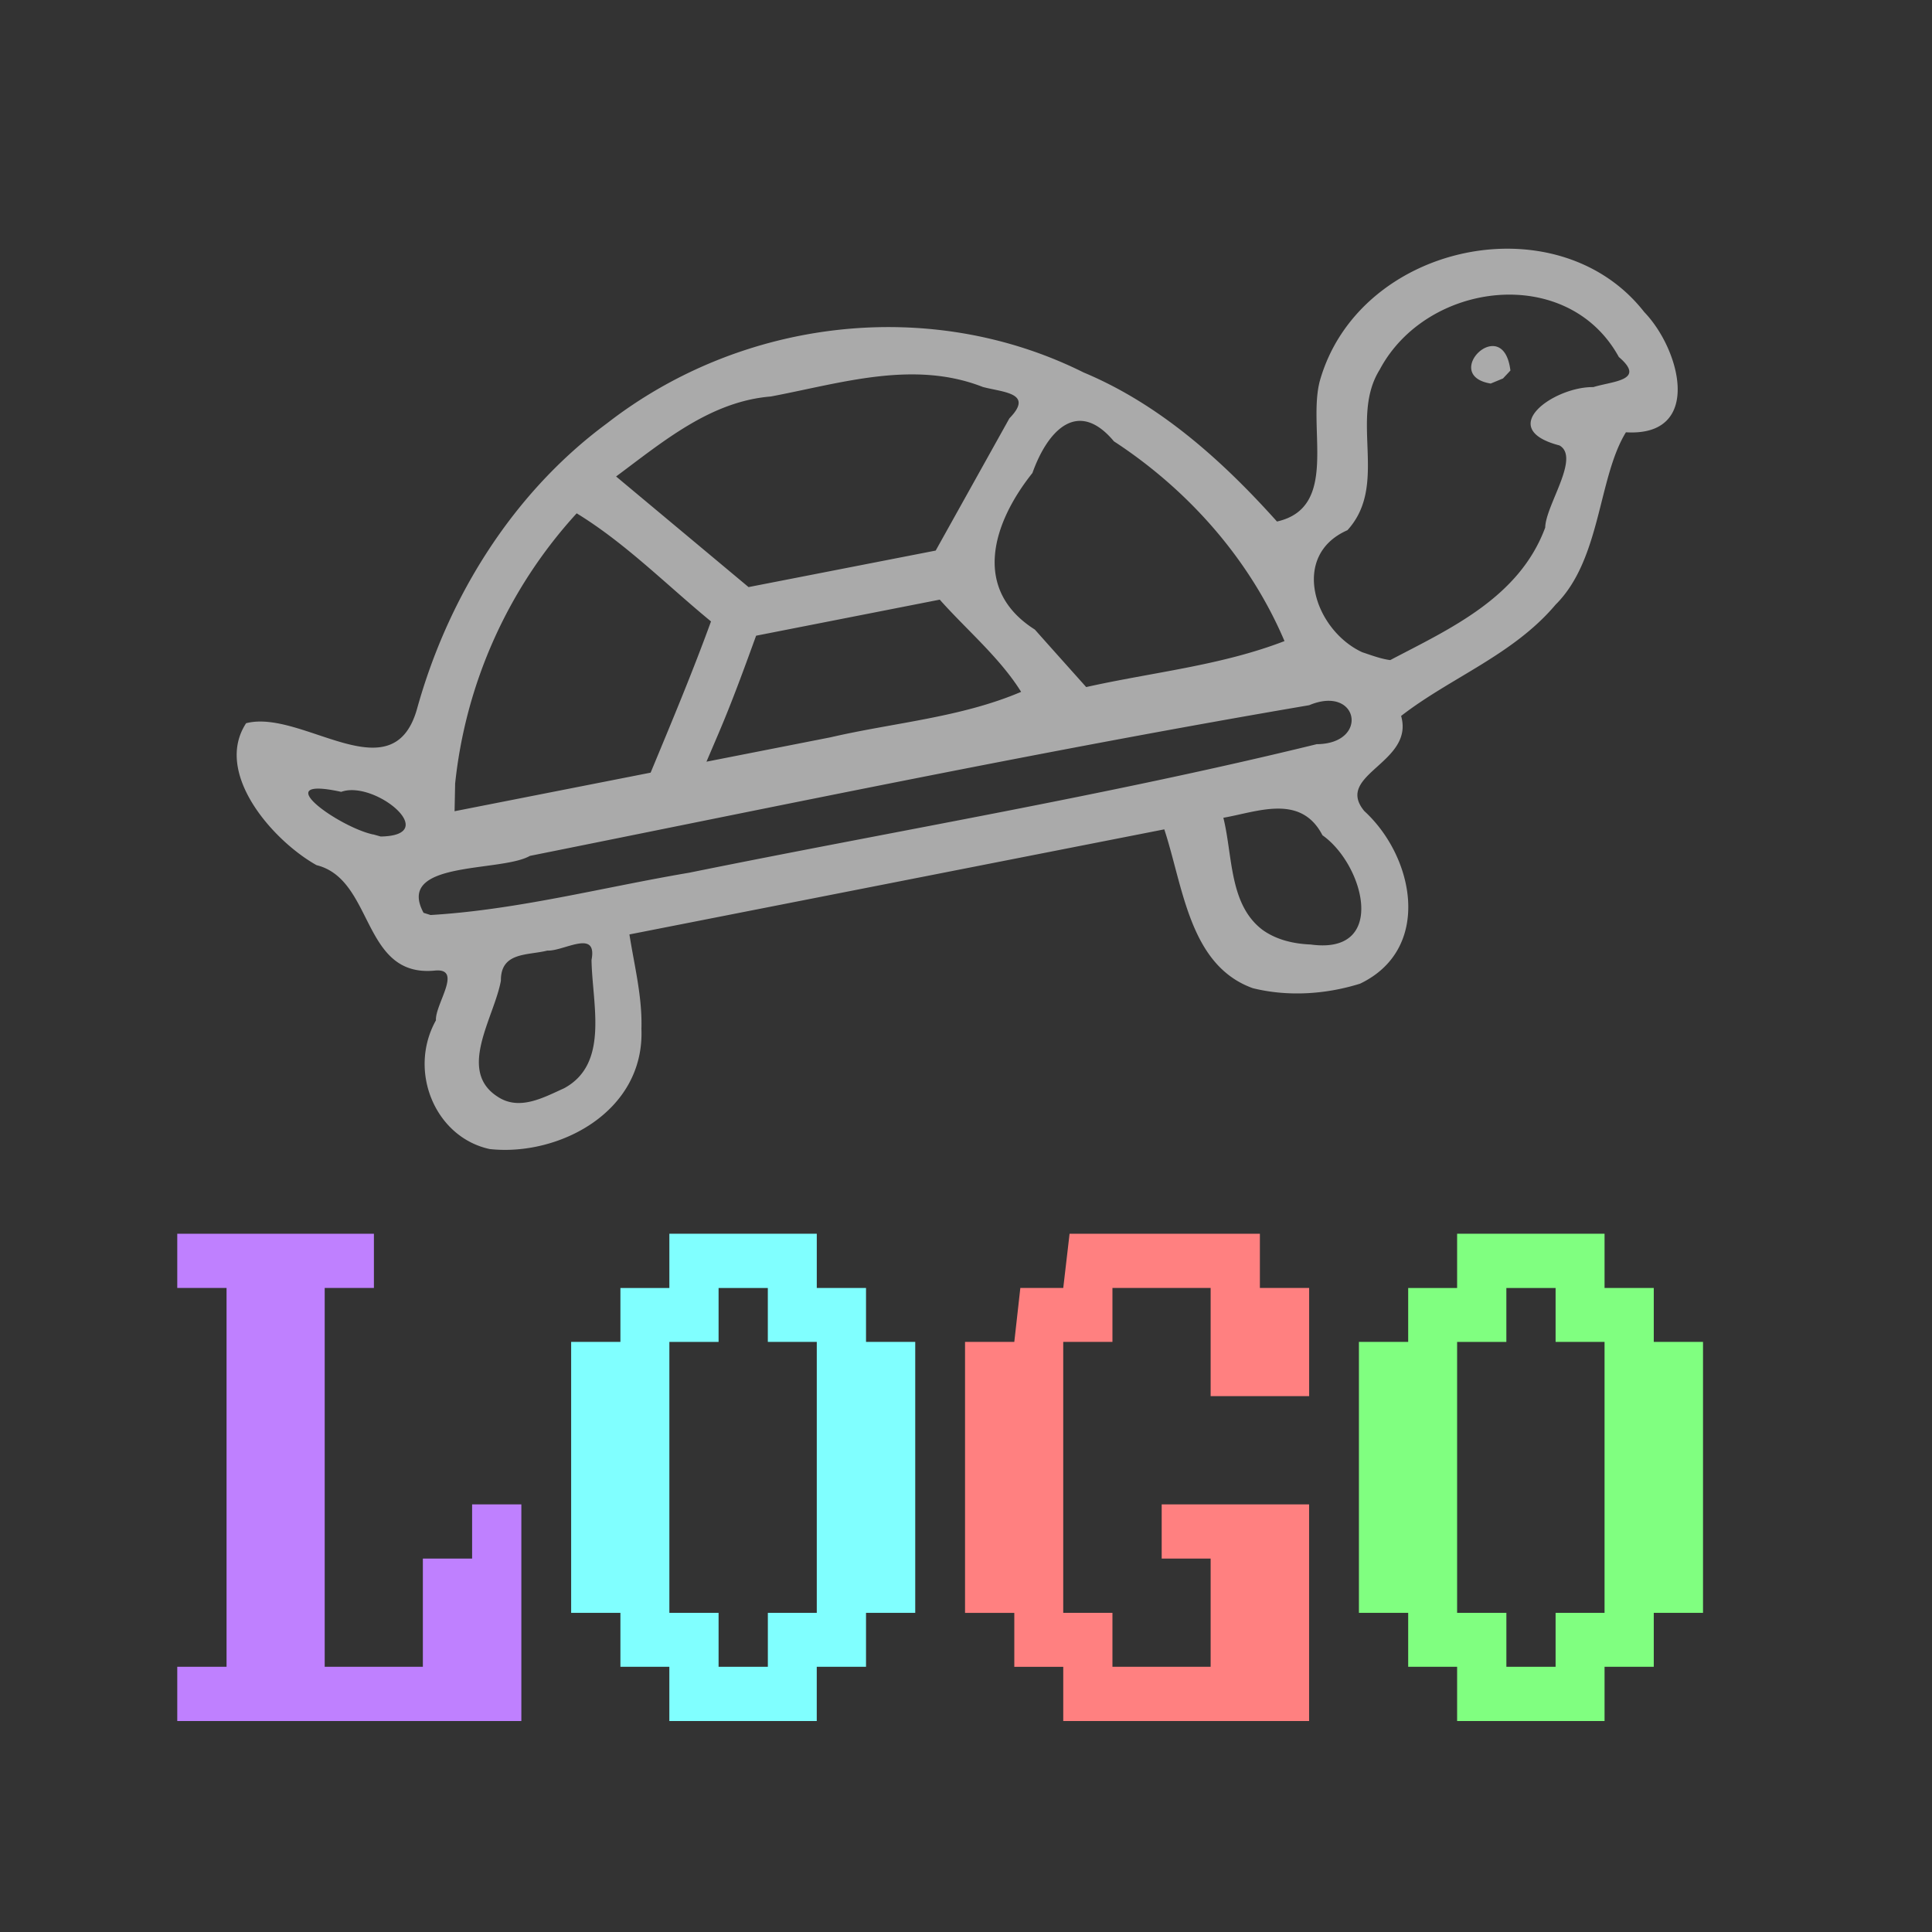 <?xml version="1.0" encoding="UTF-8" standalone="no"?>
<svg
   xmlns:dc="http://purl.org/dc/elements/1.1/"
   xmlns:cc="http://creativecommons.org/ns#"
   xmlns:rdf="http://www.w3.org/1999/02/22-rdf-syntax-ns#"
   xmlns:svg="http://www.w3.org/2000/svg"
   xmlns="http://www.w3.org/2000/svg"
   xmlns:sodipodi="http://sodipodi.sourceforge.net/DTD/sodipodi-0.dtd"
   xmlns:inkscape="http://www.inkscape.org/namespaces/inkscape"
   width="80"
   height="80"
   id="svg2"
   version="1.1"
   inkscape:version="0.91 r13725"
   sodipodi:docname="square-logo-light.svg">
  <rect width="100%" height="100%" fill="#333333" stroke="none"/>
  <defs
     id="defs28" />
  <sodipodi:namedview
     pagecolor="#ffffff"
     bordercolor="#666666"
     borderopacity="1"
     objecttolerance="10"
     gridtolerance="10"
     guidetolerance="10"
     inkscape:pageopacity="0"
     inkscape:pageshadow="2"
     inkscape:window-width="1074"
     inkscape:window-height="753"
     id="namedview26"
     showgrid="false"
     inkscape:zoom="3.9362278"
     inkscape:cx="65.460626"
     inkscape:cy="40.83784"
     inkscape:window-x="2645"
     inkscape:window-y="39"
     inkscape:window-maximized="0"
     inkscape:current-layer="svg2"
     borderlayer="true" />
  <path
     d="m 7.341,69.018 2.04,0 0,-15.686 -2.041,0 0,-2.246 8.143,0 0,2.246 -2.038,0 0,15.686 4.065,0 0,-4.48 2.039,0 0,-2.245 2.039,0 0,8.972 -14.248,0 0,-2.246 z"
     id="path4"
     style="fill:#bf80ff"
     inkscape:connector-curvature="0" />
  <path
     d="m 27.717,55.565 0,11.22 2.038,0 0,2.233 2.04,0 0,-2.233 2.026,0 0,-11.22 -2.027,0 0,-2.232 -2.039,0 0,2.233 -2.038,0 z m -4.066,0 2.039,0 0,-2.232 2.027,0 0,-2.247 6.104,0 0,2.246 2.039,0 0,2.233 2.038,0 0,11.22 -2.038,0 0,2.233 -2.04,0 0,2.246 -6.104,0 0,-2.246 -2.026,0 0,-2.233 -2.04,0 0,-11.22 z"
     id="path6"
     style="fill:#80ffff"
     inkscape:connector-curvature="0" />
  <path
     d="m 39.961,55.565 2.039,0 0.25,-2.233 1.777,0 0.262,-2.246 7.88,0 0,2.246 2.04,0 0,4.48 -4.079,0 0,-4.48 -4.066,0 0,2.233 -2.038,0 0,11.22 2.038,0 0,2.233 4.066,0 0,-4.48 -2.027,0 0,-2.245 6.104,0 0,8.972 -10.18,0 0,-2.246 -2.027,0 0,-2.233 -2.04,0 0,-11.221 z"
     id="path8"
     style="fill:#ff8080"
     inkscape:connector-curvature="0" />
  <path
     d="m 60.336,55.565 0,11.22 2.04,0 0,2.233 2.038,0 0,-2.233 2.027,0 0,-11.22 -2.027,0 0,-2.232 -2.039,0 0,2.233 -2.039,0 z m -4.065,0 2.039,0 0,-2.232 2.026,0 0,-2.247 6.105,0 0,2.246 2.038,0 0,2.233 2.039,0 0,11.22 -2.039,0 0,2.233 -2.038,0 0,2.246 -6.105,0 0,-2.246 -2.026,0 0,-2.233 -2.04,0 0,-11.22 z"
     id="path10"
     style="fill:#80ff80"
     inkscape:connector-curvature="0" />
  <path
     d="m 56.301,40.74 c 3.009,-1.428 2.281,-5.239 0.193,-7.155 -1.263,-1.518 2.084,-1.986 1.523,-3.939 2.047,-1.59 4.639,-2.526 6.397,-4.609 1.883,-1.87 1.751,-5.248 2.912,-7.137 3.181,0.193 2.281,-3.397 0.76,-4.977 -3.593,-4.6 -11.839,-2.846 -13.439,2.865 -0.512,1.977 0.804,5.228 -1.77,5.807 -2.286,-2.551 -4.876,-4.863 -8.007,-6.172 -6.327,-3.158 -14.127,-2.258 -19.743,2.112 -3.83,2.826 -6.555,7.114 -7.862,11.83 -1.011,3.544 -4.755,-0.016 -7.074,0.582 -1.356,2.07 1.114,4.87 2.916,5.877 2.4,0.597 1.853,4.686 4.926,4.363 1.133,-0.088 -0.021,1.398 0.018,2.063 -1.175,2.105 -0.028,4.846 2.228,5.33 2.839,0.311 6.416,-1.526 6.281,-4.976 0.04,-1.325 -0.293,-2.614 -0.497,-3.911 l 22.148,-4.351 c 0.79,2.404 1.044,5.632 3.663,6.576 1.442,0.358 3.009,0.26 4.426,-0.181 z M 52.266,38.494 c -1.375,-1.053 -1.216,-3.051 -1.609,-4.632 1.421,-0.247 3.207,-1.005 4.104,0.725 1.719,1.211 2.716,4.965 -0.486,4.523 -0.698,-0.028 -1.421,-0.188 -2.007,-0.614 z m -31.692,6.897 c -1.632,-1.086 -0.114,-3.249 0.167,-4.783 -0.011,-1.198 1.105,-1.04 1.921,-1.246 0.679,0.035 2.083,-0.918 1.832,0.386 0.025,1.816 0.753,4.298 -1.139,5.316 -0.87,0.393 -1.877,0.956 -2.781,0.326 z m -3.035,-7.593 c -1.179,-2.183 3.2,-1.667 4.404,-2.358 10.742,-2.158 21.474,-4.4 32.268,-6.239 2.047,-0.86 2.5,1.598 0.311,1.614 -8.597,2.104 -17.325,3.565 -25.989,5.323 -3.562,0.602 -7.099,1.535 -10.704,1.751 l -0.289,-0.091 z M 56.408,27.008 c -1.984,-0.916 -3.005,-4.005 -0.614,-5.053 1.721,-1.886 0.065,-4.611 1.337,-6.649 1.947,-3.667 7.779,-4.39 9.902,-0.523 1.146,0.977 -0.258,0.998 -1.056,1.246 -1.611,-0.028 -4.1,1.712 -1.402,2.416 0.872,0.498 -0.575,2.476 -0.591,3.4 -1.077,2.909 -3.956,4.195 -6.418,5.488 -0.398,-0.053 -0.777,-0.2 -1.158,-0.325 z m 6.135,-11.665 c -0.293,-2.412 -2.918,0.193 -0.816,0.539 l 0.509,-0.211 0.307,-0.328 z M 15.452,34.554 c -1.404,-0.298 -4.455,-2.451 -1.323,-1.765 1.377,-0.502 4.188,1.809 1.635,1.849 l -0.312,-0.088 z m 27.397,-8.486 c -2.614,-1.658 -1.754,-4.407 -0.098,-6.483 0.632,-1.774 1.883,-3.093 3.374,-1.311 3.026,1.976 5.6,4.83 7.063,8.272 -2.632,1.016 -5.474,1.291 -8.211,1.904 -0.711,-0.795 -1.421,-1.588 -2.128,-2.383 z M 29.774,30.32 c 0.558,-1.311 1.047,-2.654 1.535,-3.997 l 7.604,-1.493 c 1.123,1.263 2.481,2.397 3.37,3.818 -2.491,1.063 -5.267,1.274 -7.895,1.883 l -5.135,1.009 0.521,-1.219 z m -10.93,2.147 a 19.615,19.615 0 0 1 5.035,-11.211 c 2.018,1.233 3.723,2.965 5.562,4.476 -0.77,2.116 -1.639,4.188 -2.5,6.262 l -8.118,1.597 0.023,-1.123 z m 9.411,-10.446 -2.744,-2.291 c 1.958,-1.456 3.912,-3.109 6.407,-3.312 2.888,-0.544 5.897,-1.523 8.778,-0.395 0.835,0.225 2.135,0.24 1.102,1.298 l -3.053,5.477 -7.749,1.512 -2.742,-2.29 z"
     id="path12"
     style="fill:#aaaaaa"
     inkscape:connector-curvature="0" />
</svg>
